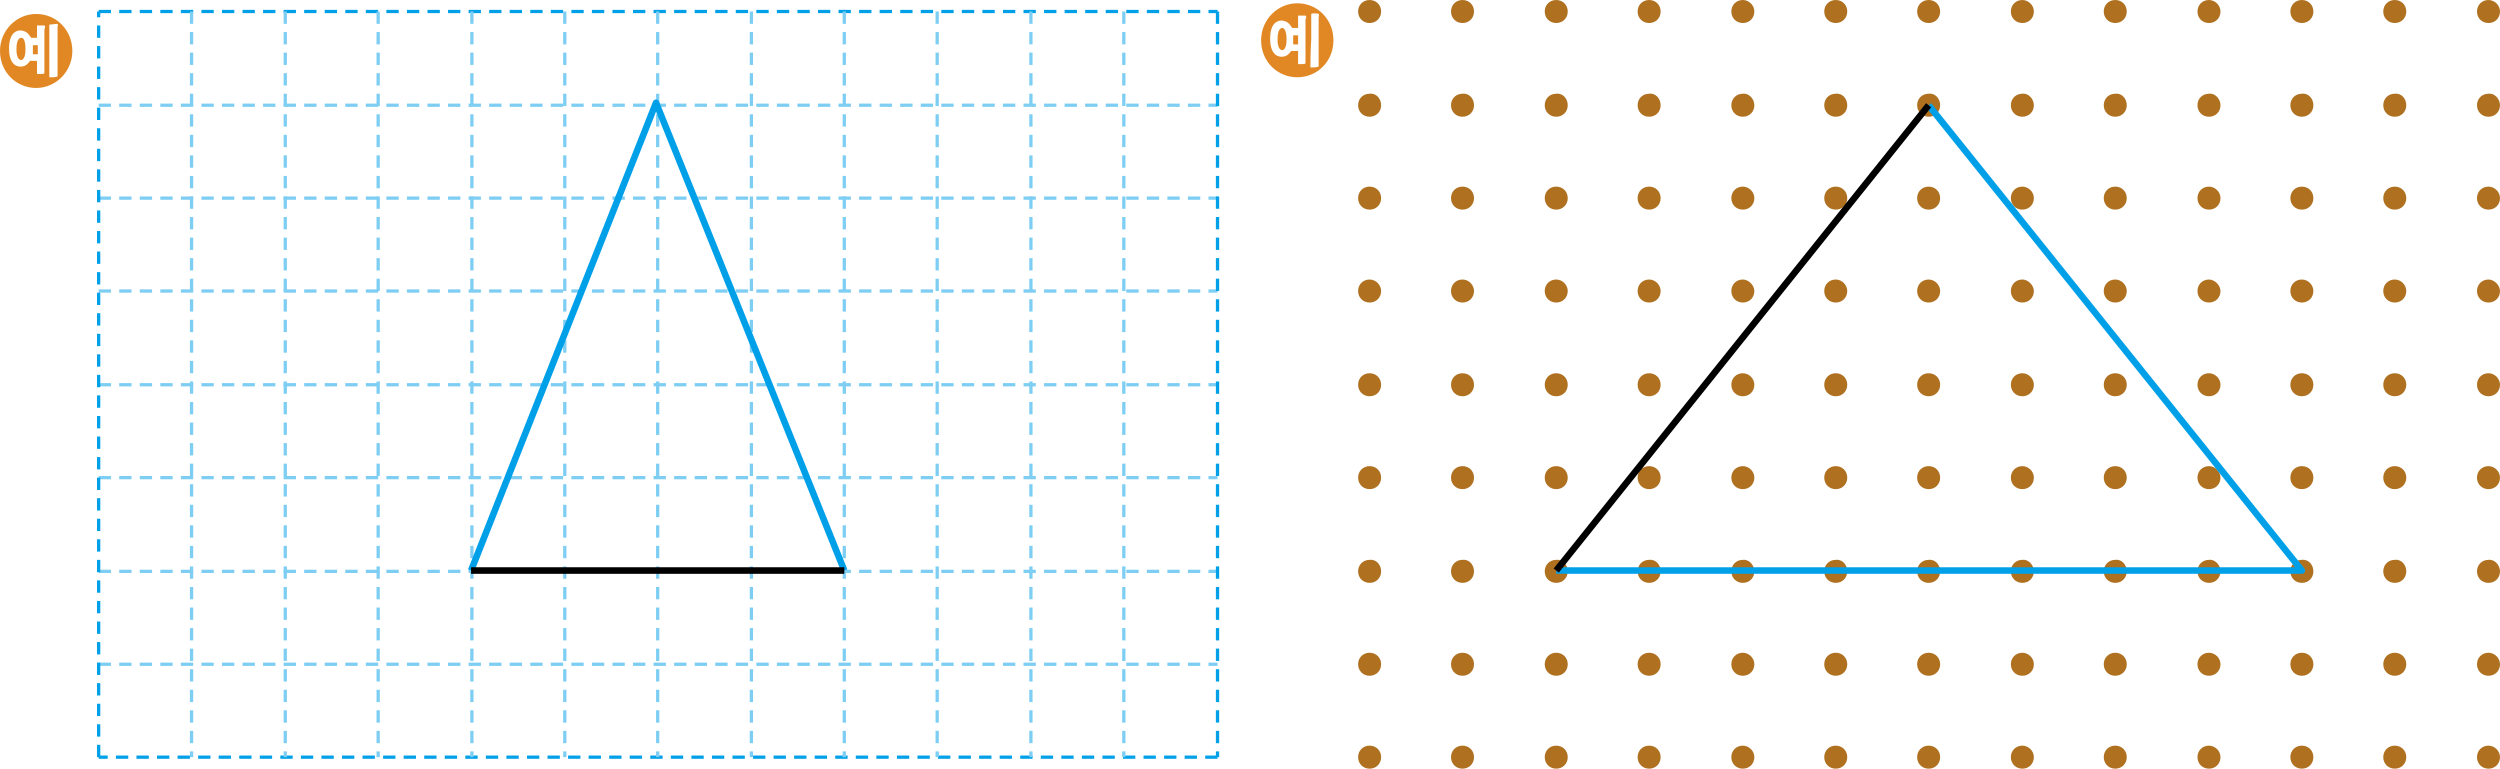 <?xml version="1.0" encoding="utf-8"?>
<!-- Generator: Adobe Illustrator 23.0.0, SVG Export Plug-In . SVG Version: 6.00 Build 0)  -->
<svg version="1.1" id="Layer_1" xmlns="http://www.w3.org/2000/svg" xmlns:xlink="http://www.w3.org/1999/xlink" x="0px" y="0px"
	 width="304.1px" height="93.5px" viewBox="0 0 304.1 93.5" style="enable-background:new 0 0 304.1 93.5;" xml:space="preserve">
<g>
	<path style="fill:#E18824;" d="M4.4,10.7C2,10.7,0,8.8,0,6.2c0-2.5,2-4.5,4.4-4.5c2.5,0,4.4,2,4.4,4.5C8.8,8.7,6.8,10.7,4.4,10.7z
		 M4.2,7.4c0.1,0,0.3,0,0.3,0l0,1.6c0,0,0.3,0,0.5,0c0.4,0,0.4-0.1,0.4-0.1c0,0,0-1.5,0-2.7V3.6c0-0.1,0.2-0.4,0-0.5
		c-0.1,0-0.9,0-0.9,0c0,0,0,0.4,0,0.7l0,0.8c0,0-0.2,0-0.3,0c-0.2,0-0.4,0-0.4,0c0,0-0.1-0.1-0.3-0.4c-0.3-0.4-0.8-0.5-1-0.5
		c-0.2,0-1.4,0-1.4,2.2c0,2.2,1.2,2.2,1.4,2.2c0.2,0,0.6,0,1-0.5c0.2-0.3,0.3-0.2,0.3-0.2C3.8,7.4,4.1,7.4,4.2,7.4z M3.1,6
		c0,1.3-0.5,1.3-0.5,1.3C2.5,7.3,2,7.3,2,6c0-1.4,0.5-1.4,0.6-1.4C2.7,4.6,3.1,4.6,3.1,6z M4.3,5.5c0.1,0,0.3,0,0.3,0v1.1
		c0,0-0.1,0-0.2,0c-0.1,0-0.3,0-0.4,0c0,0,0-0.3,0-0.5c0-0.2,0-0.6,0-0.6C4,5.5,4.1,5.5,4.3,5.5z M6,9.4c0,0,0.2,0,0.4,0
		c0.3,0,0.6-0.1,0.6-0.1c0,0,0-1.9,0-3.5c0-1,0-2.4,0-2.5c0-0.1,0.1-0.3,0-0.4C6.8,2.9,6,3,6,3l0,3C6,7.3,6,9.4,6,9.4z"/>
	<g>
		<defs>
			<rect id="SVGID_1_" x="11.8" y="1.2" width="136.5" height="91.1"/>
		</defs>
		<clipPath id="SVGID_2_">
			<use xlink:href="#SVGID_1_"  style="overflow:visible;"/>
		</clipPath>
		
			<line style="clip-path:url(#SVGID_2_);fill:none;stroke:#00A0E9;stroke-width:0.4;stroke-dasharray:1.5,1;" x1="12" y1="1.4" x2="148.1" y2="1.4"/>
		<path style="clip-path:url(#SVGID_2_);fill:none;stroke:#7ECEF4;stroke-width:0.4;stroke-dasharray:1.5,1;" d="M12,80.8h136.1
			 M12,69.5h136.1 M12,58.1h136.1 M12,46.8h136.1 M12,35.4h136.1 M12,12.8h136.1 M12,24.1h136.1"/>
		<path style="clip-path:url(#SVGID_2_);fill:none;stroke:#00A0E9;stroke-width:0.4;stroke-dasharray:1.5,1;" d="M148.1,1.4v90.7
			 M148.1,92.1H12"/>
		<path style="clip-path:url(#SVGID_2_);fill:none;stroke:#7ECEF4;stroke-width:0.4;stroke-dasharray:1.5,1;" d="M46,1.4v90.7
			 M68.7,1.4v90.7 M91.4,1.4v90.7 M136.7,1.4v90.7 M114,1.4v90.7 M23.3,1.4v90.7 M34.7,1.4v90.7 M57.4,1.4v90.7 M80,1.4v90.7
			 M102.7,1.4v90.7 M125.4,1.4v90.7"/>
		
			<line style="clip-path:url(#SVGID_2_);fill:none;stroke:#00A0E9;stroke-width:0.4;stroke-dasharray:1.5,1;" x1="12" y1="92.1" x2="12" y2="1.4"/>
	</g>
	<polyline style="fill:none;stroke:#00A0E9;stroke-width:0.8;stroke-linejoin:round;" points="57.3,69.4 79.8,12.5 102.7,69.4 	"/>
	<line style="fill:none;stroke:#000000;stroke-width:0.8;" x1="102.7" y1="69.4" x2="57.3" y2="69.4"/>
	<path style="fill:#E18824;" d="M157.8,9.4c-2.4,0-4.4-1.9-4.4-4.5c0-2.5,2-4.5,4.4-4.5c2.5,0,4.4,2,4.4,4.5
		C162.2,7.5,160.2,9.4,157.8,9.4z M157.6,6.2c0.1,0,0.3,0,0.3,0l0,1.6c0,0,0.3,0,0.5,0c0.4,0,0.4-0.1,0.4-0.1c0,0,0-1.5,0-2.7V2.4
		c0-0.1,0.2-0.4,0-0.5c-0.1,0-0.9,0-0.9,0c0,0,0,0.4,0,0.7l0,0.8c0,0-0.2,0-0.3,0c-0.2,0-0.4,0-0.4,0c0,0-0.1-0.1-0.3-0.4
		c-0.3-0.4-0.8-0.5-1-0.5c-0.2,0-1.4,0-1.4,2.2c0,2.2,1.2,2.2,1.4,2.2c0.2,0,0.6,0,1-0.5c0.2-0.3,0.3-0.2,0.3-0.2
		C157.2,6.2,157.5,6.2,157.6,6.2z M156.5,4.8c0,1.3-0.5,1.3-0.5,1.3c-0.1,0-0.6,0-0.6-1.3c0-1.4,0.5-1.4,0.6-1.4
		C156,3.4,156.5,3.4,156.5,4.8z M157.6,4.3c0.1,0,0.3,0,0.3,0v1.1c0,0-0.1,0-0.2,0c-0.1,0-0.3,0-0.4,0c0,0,0-0.3,0-0.5
		c0-0.2,0-0.6,0-0.6C157.3,4.3,157.5,4.3,157.6,4.3z M159.4,8.2c0,0,0.2,0,0.4,0c0.3,0,0.6-0.1,0.6-0.1c0,0,0-1.9,0-3.5
		c0-1,0-2.4,0-2.5c0-0.1,0.1-0.3,0-0.4c-0.1-0.1-0.9-0.1-0.9,0l0,3C159.4,6.1,159.4,8.2,159.4,8.2z"/>
	<g>
		<defs>
			<rect id="SVGID_3_" x="165.2" width="138.9" height="93.5"/>
		</defs>
		<clipPath id="SVGID_4_">
			<use xlink:href="#SVGID_3_"  style="overflow:visible;"/>
		</clipPath>
		<path style="clip-path:url(#SVGID_4_);fill:#AF7120;" d="M168,1.4c0,0.8-0.6,1.4-1.4,1.4c-0.8,0-1.4-0.6-1.4-1.4
			c0-0.8,0.6-1.4,1.4-1.4C167.4,0,168,0.6,168,1.4"/>
		<path style="clip-path:url(#SVGID_4_);fill:#AF7120;" d="M179.3,1.4c0,0.8-0.6,1.4-1.4,1.4c-0.8,0-1.4-0.6-1.4-1.4
			c0-0.8,0.6-1.4,1.4-1.4C178.7,0,179.3,0.6,179.3,1.4"/>
		<path style="clip-path:url(#SVGID_4_);fill:#AF7120;" d="M190.7,1.4c0,0.8-0.6,1.4-1.4,1.4c-0.8,0-1.4-0.6-1.4-1.4
			c0-0.8,0.6-1.4,1.4-1.4C190.1,0,190.7,0.6,190.7,1.4"/>
		<path style="clip-path:url(#SVGID_4_);fill:#AF7120;" d="M202,1.4c0,0.8-0.6,1.4-1.4,1.4c-0.8,0-1.4-0.6-1.4-1.4
			c0-0.8,0.6-1.4,1.4-1.4C201.4,0,202,0.6,202,1.4"/>
		<path style="clip-path:url(#SVGID_4_);fill:#AF7120;" d="M213.4,1.4c0,0.8-0.6,1.4-1.4,1.4c-0.8,0-1.4-0.6-1.4-1.4
			c0-0.8,0.6-1.4,1.4-1.4C212.7,0,213.4,0.6,213.4,1.4"/>
		<path style="clip-path:url(#SVGID_4_);fill:#AF7120;" d="M224.7,1.4c0,0.8-0.6,1.4-1.4,1.4c-0.8,0-1.4-0.6-1.4-1.4
			c0-0.8,0.6-1.4,1.4-1.4C224.1,0,224.7,0.6,224.7,1.4"/>
		<path style="clip-path:url(#SVGID_4_);fill:#AF7120;" d="M236,1.4c0,0.8-0.6,1.4-1.4,1.4c-0.8,0-1.4-0.6-1.4-1.4
			c0-0.8,0.6-1.4,1.4-1.4C235.4,0,236,0.6,236,1.4"/>
		<path style="clip-path:url(#SVGID_4_);fill:#AF7120;" d="M247.4,1.4c0,0.8-0.6,1.4-1.4,1.4c-0.8,0-1.4-0.6-1.4-1.4
			c0-0.8,0.6-1.4,1.4-1.4C246.7,0,247.4,0.6,247.4,1.4"/>
		<path style="clip-path:url(#SVGID_4_);fill:#AF7120;" d="M258.7,1.4c0,0.8-0.6,1.4-1.4,1.4c-0.8,0-1.4-0.6-1.4-1.4
			c0-0.8,0.6-1.4,1.4-1.4C258.1,0,258.7,0.6,258.7,1.4"/>
		<path style="clip-path:url(#SVGID_4_);fill:#AF7120;" d="M270.1,1.4c0,0.8-0.6,1.4-1.4,1.4c-0.8,0-1.4-0.6-1.4-1.4
			c0-0.8,0.6-1.4,1.4-1.4C269.4,0,270.1,0.6,270.1,1.4"/>
		<path style="clip-path:url(#SVGID_4_);fill:#AF7120;" d="M281.4,1.4c0,0.8-0.6,1.4-1.4,1.4c-0.8,0-1.4-0.6-1.4-1.4
			c0-0.8,0.6-1.4,1.4-1.4C280.8,0,281.4,0.6,281.4,1.4"/>
		<path style="clip-path:url(#SVGID_4_);fill:#AF7120;" d="M292.7,1.4c0,0.8-0.6,1.4-1.4,1.4c-0.8,0-1.4-0.6-1.4-1.4
			c0-0.8,0.6-1.4,1.4-1.4C292.1,0,292.7,0.6,292.7,1.4"/>
		<path style="clip-path:url(#SVGID_4_);fill:#AF7120;" d="M304.1,1.4c0,0.8-0.6,1.4-1.4,1.4c-0.8,0-1.4-0.6-1.4-1.4
			c0-0.8,0.6-1.4,1.4-1.4C303.4,0,304.1,0.6,304.1,1.4"/>
		<path style="clip-path:url(#SVGID_4_);fill:#AF7120;" d="M168,12.8c0,0.8-0.6,1.4-1.4,1.4c-0.8,0-1.4-0.6-1.4-1.4
			c0-0.8,0.6-1.4,1.4-1.4C167.4,11.3,168,12,168,12.8"/>
		<path style="clip-path:url(#SVGID_4_);fill:#AF7120;" d="M179.3,12.8c0,0.8-0.6,1.4-1.4,1.4c-0.8,0-1.4-0.6-1.4-1.4
			c0-0.8,0.6-1.4,1.4-1.4C178.7,11.3,179.3,12,179.3,12.8"/>
		<path style="clip-path:url(#SVGID_4_);fill:#AF7120;" d="M190.7,12.8c0,0.8-0.6,1.4-1.4,1.4c-0.8,0-1.4-0.6-1.4-1.4
			c0-0.8,0.6-1.4,1.4-1.4C190.1,11.3,190.7,12,190.7,12.8"/>
		<path style="clip-path:url(#SVGID_4_);fill:#AF7120;" d="M202,12.8c0,0.8-0.6,1.4-1.4,1.4c-0.8,0-1.4-0.6-1.4-1.4
			c0-0.8,0.6-1.4,1.4-1.4C201.4,11.3,202,12,202,12.8"/>
		<path style="clip-path:url(#SVGID_4_);fill:#AF7120;" d="M213.4,12.8c0,0.8-0.6,1.4-1.4,1.4c-0.8,0-1.4-0.6-1.4-1.4
			c0-0.8,0.6-1.4,1.4-1.4C212.7,11.3,213.4,12,213.4,12.8"/>
		<path style="clip-path:url(#SVGID_4_);fill:#AF7120;" d="M224.7,12.8c0,0.8-0.6,1.4-1.4,1.4c-0.8,0-1.4-0.6-1.4-1.4
			c0-0.8,0.6-1.4,1.4-1.4C224.1,11.3,224.7,12,224.7,12.8"/>
		<path style="clip-path:url(#SVGID_4_);fill:#AF7120;" d="M236,12.8c0,0.8-0.6,1.4-1.4,1.4c-0.8,0-1.4-0.6-1.4-1.4
			c0-0.8,0.6-1.4,1.4-1.4C235.4,11.3,236,12,236,12.8"/>
		<path style="clip-path:url(#SVGID_4_);fill:#AF7120;" d="M247.4,12.8c0,0.8-0.6,1.4-1.4,1.4c-0.8,0-1.4-0.6-1.4-1.4
			c0-0.8,0.6-1.4,1.4-1.4C246.7,11.3,247.4,12,247.4,12.8"/>
		<path style="clip-path:url(#SVGID_4_);fill:#AF7120;" d="M258.7,12.8c0,0.8-0.6,1.4-1.4,1.4c-0.8,0-1.4-0.6-1.4-1.4
			c0-0.8,0.6-1.4,1.4-1.4C258.1,11.3,258.7,12,258.7,12.8"/>
		<path style="clip-path:url(#SVGID_4_);fill:#AF7120;" d="M270.1,12.8c0,0.8-0.6,1.4-1.4,1.4c-0.8,0-1.4-0.6-1.4-1.4
			c0-0.8,0.6-1.4,1.4-1.4C269.4,11.3,270.1,12,270.1,12.8"/>
		<path style="clip-path:url(#SVGID_4_);fill:#AF7120;" d="M281.4,12.8c0,0.8-0.6,1.4-1.4,1.4c-0.8,0-1.4-0.6-1.4-1.4
			c0-0.8,0.6-1.4,1.4-1.4C280.8,11.3,281.4,12,281.4,12.8"/>
		<path style="clip-path:url(#SVGID_4_);fill:#AF7120;" d="M292.7,12.8c0,0.8-0.6,1.4-1.4,1.4c-0.8,0-1.4-0.6-1.4-1.4
			c0-0.8,0.6-1.4,1.4-1.4C292.1,11.3,292.7,12,292.7,12.8"/>
		<path style="clip-path:url(#SVGID_4_);fill:#AF7120;" d="M304.1,12.8c0,0.8-0.6,1.4-1.4,1.4c-0.8,0-1.4-0.6-1.4-1.4
			c0-0.8,0.6-1.4,1.4-1.4C303.4,11.3,304.1,12,304.1,12.8"/>
		<path style="clip-path:url(#SVGID_4_);fill:#AF7120;" d="M168,24.1c0,0.8-0.6,1.4-1.4,1.4c-0.8,0-1.4-0.6-1.4-1.4
			c0-0.8,0.6-1.4,1.4-1.4C167.4,22.7,168,23.3,168,24.1"/>
		<path style="clip-path:url(#SVGID_4_);fill:#AF7120;" d="M179.3,24.1c0,0.8-0.6,1.4-1.4,1.4c-0.8,0-1.4-0.6-1.4-1.4
			c0-0.8,0.6-1.4,1.4-1.4C178.7,22.7,179.3,23.3,179.3,24.1"/>
		<path style="clip-path:url(#SVGID_4_);fill:#AF7120;" d="M190.7,24.1c0,0.8-0.6,1.4-1.4,1.4c-0.8,0-1.4-0.6-1.4-1.4
			c0-0.8,0.6-1.4,1.4-1.4C190.1,22.7,190.7,23.3,190.7,24.1"/>
		<path style="clip-path:url(#SVGID_4_);fill:#AF7120;" d="M202,24.1c0,0.8-0.6,1.4-1.4,1.4c-0.8,0-1.4-0.6-1.4-1.4
			c0-0.8,0.6-1.4,1.4-1.4C201.4,22.7,202,23.3,202,24.1"/>
		<path style="clip-path:url(#SVGID_4_);fill:#AF7120;" d="M213.4,24.1c0,0.8-0.6,1.4-1.4,1.4c-0.8,0-1.4-0.6-1.4-1.4
			c0-0.8,0.6-1.4,1.4-1.4C212.7,22.7,213.4,23.3,213.4,24.1"/>
		<path style="clip-path:url(#SVGID_4_);fill:#AF7120;" d="M224.7,24.1c0,0.8-0.6,1.4-1.4,1.4c-0.8,0-1.4-0.6-1.4-1.4
			c0-0.8,0.6-1.4,1.4-1.4C224.1,22.7,224.7,23.3,224.7,24.1"/>
		<path style="clip-path:url(#SVGID_4_);fill:#AF7120;" d="M236,24.1c0,0.8-0.6,1.4-1.4,1.4c-0.8,0-1.4-0.6-1.4-1.4
			c0-0.8,0.6-1.4,1.4-1.4C235.4,22.7,236,23.3,236,24.1"/>
		<path style="clip-path:url(#SVGID_4_);fill:#AF7120;" d="M247.4,24.1c0,0.8-0.6,1.4-1.4,1.4c-0.8,0-1.4-0.6-1.4-1.4
			c0-0.8,0.6-1.4,1.4-1.4C246.7,22.7,247.4,23.3,247.4,24.1"/>
		<path style="clip-path:url(#SVGID_4_);fill:#AF7120;" d="M258.7,24.1c0,0.8-0.6,1.4-1.4,1.4c-0.8,0-1.4-0.6-1.4-1.4
			c0-0.8,0.6-1.4,1.4-1.4C258.1,22.7,258.7,23.3,258.7,24.1"/>
		<path style="clip-path:url(#SVGID_4_);fill:#AF7120;" d="M270.1,24.1c0,0.8-0.6,1.4-1.4,1.4c-0.8,0-1.4-0.6-1.4-1.4
			c0-0.8,0.6-1.4,1.4-1.4C269.4,22.7,270.1,23.3,270.1,24.1"/>
		<path style="clip-path:url(#SVGID_4_);fill:#AF7120;" d="M281.4,24.1c0,0.8-0.6,1.4-1.4,1.4c-0.8,0-1.4-0.6-1.4-1.4
			c0-0.8,0.6-1.4,1.4-1.4C280.8,22.7,281.4,23.3,281.4,24.1"/>
		<path style="clip-path:url(#SVGID_4_);fill:#AF7120;" d="M292.7,24.1c0,0.8-0.6,1.4-1.4,1.4c-0.8,0-1.4-0.6-1.4-1.4
			c0-0.8,0.6-1.4,1.4-1.4C292.1,22.7,292.7,23.3,292.7,24.1"/>
		<path style="clip-path:url(#SVGID_4_);fill:#AF7120;" d="M304.1,24.1c0,0.8-0.6,1.4-1.4,1.4c-0.8,0-1.4-0.6-1.4-1.4
			c0-0.8,0.6-1.4,1.4-1.4C303.4,22.7,304.1,23.3,304.1,24.1"/>
		<path style="clip-path:url(#SVGID_4_);fill:#AF7120;" d="M168,35.4c0,0.8-0.6,1.4-1.4,1.4c-0.8,0-1.4-0.6-1.4-1.4
			c0-0.8,0.6-1.4,1.4-1.4C167.4,34,168,34.7,168,35.4"/>
		<path style="clip-path:url(#SVGID_4_);fill:#AF7120;" d="M179.3,35.4c0,0.8-0.6,1.4-1.4,1.4c-0.8,0-1.4-0.6-1.4-1.4
			c0-0.8,0.6-1.4,1.4-1.4C178.7,34,179.3,34.7,179.3,35.4"/>
		<path style="clip-path:url(#SVGID_4_);fill:#AF7120;" d="M190.7,35.4c0,0.8-0.6,1.4-1.4,1.4c-0.8,0-1.4-0.6-1.4-1.4
			c0-0.8,0.6-1.4,1.4-1.4C190.1,34,190.7,34.7,190.7,35.4"/>
		<path style="clip-path:url(#SVGID_4_);fill:#AF7120;" d="M202,35.4c0,0.8-0.6,1.4-1.4,1.4c-0.8,0-1.4-0.6-1.4-1.4
			c0-0.8,0.6-1.4,1.4-1.4C201.4,34,202,34.7,202,35.4"/>
		<path style="clip-path:url(#SVGID_4_);fill:#AF7120;" d="M213.4,35.4c0,0.8-0.6,1.4-1.4,1.4c-0.8,0-1.4-0.6-1.4-1.4
			c0-0.8,0.6-1.4,1.4-1.4C212.7,34,213.4,34.7,213.4,35.4"/>
		<path style="clip-path:url(#SVGID_4_);fill:#AF7120;" d="M224.7,35.4c0,0.8-0.6,1.4-1.4,1.4c-0.8,0-1.4-0.6-1.4-1.4
			c0-0.8,0.6-1.4,1.4-1.4C224.1,34,224.7,34.7,224.7,35.4"/>
		<path style="clip-path:url(#SVGID_4_);fill:#AF7120;" d="M236,35.4c0,0.8-0.6,1.4-1.4,1.4c-0.8,0-1.4-0.6-1.4-1.4
			c0-0.8,0.6-1.4,1.4-1.4C235.4,34,236,34.7,236,35.4"/>
		<path style="clip-path:url(#SVGID_4_);fill:#AF7120;" d="M247.4,35.4c0,0.8-0.6,1.4-1.4,1.4c-0.8,0-1.4-0.6-1.4-1.4
			c0-0.8,0.6-1.4,1.4-1.4C246.7,34,247.4,34.7,247.4,35.4"/>
		<path style="clip-path:url(#SVGID_4_);fill:#AF7120;" d="M258.7,35.4c0,0.8-0.6,1.4-1.4,1.4c-0.8,0-1.4-0.6-1.4-1.4
			c0-0.8,0.6-1.4,1.4-1.4C258.1,34,258.7,34.7,258.7,35.4"/>
		<path style="clip-path:url(#SVGID_4_);fill:#AF7120;" d="M270.1,35.4c0,0.8-0.6,1.4-1.4,1.4c-0.8,0-1.4-0.6-1.4-1.4
			c0-0.8,0.6-1.4,1.4-1.4C269.4,34,270.1,34.7,270.1,35.4"/>
		<path style="clip-path:url(#SVGID_4_);fill:#AF7120;" d="M281.4,35.4c0,0.8-0.6,1.4-1.4,1.4c-0.8,0-1.4-0.6-1.4-1.4
			c0-0.8,0.6-1.4,1.4-1.4C280.8,34,281.4,34.7,281.4,35.4"/>
		<path style="clip-path:url(#SVGID_4_);fill:#AF7120;" d="M292.7,35.4c0,0.8-0.6,1.4-1.4,1.4c-0.8,0-1.4-0.6-1.4-1.4
			c0-0.8,0.6-1.4,1.4-1.4C292.1,34,292.7,34.7,292.7,35.4"/>
		<path style="clip-path:url(#SVGID_4_);fill:#AF7120;" d="M304.1,35.4c0,0.8-0.6,1.4-1.4,1.4c-0.8,0-1.4-0.6-1.4-1.4
			c0-0.8,0.6-1.4,1.4-1.4C303.4,34,304.1,34.7,304.1,35.4"/>
		<path style="clip-path:url(#SVGID_4_);fill:#AF7120;" d="M168,46.8c0,0.8-0.6,1.4-1.4,1.4c-0.8,0-1.4-0.6-1.4-1.4
			c0-0.8,0.6-1.4,1.4-1.4C167.4,45.4,168,46,168,46.8"/>
		<path style="clip-path:url(#SVGID_4_);fill:#AF7120;" d="M179.3,46.8c0,0.8-0.6,1.4-1.4,1.4c-0.8,0-1.4-0.6-1.4-1.4
			c0-0.8,0.6-1.4,1.4-1.4C178.7,45.4,179.3,46,179.3,46.8"/>
		<path style="clip-path:url(#SVGID_4_);fill:#AF7120;" d="M190.7,46.8c0,0.8-0.6,1.4-1.4,1.4c-0.8,0-1.4-0.6-1.4-1.4
			c0-0.8,0.6-1.4,1.4-1.4C190.1,45.4,190.7,46,190.7,46.8"/>
		<path style="clip-path:url(#SVGID_4_);fill:#AF7120;" d="M202,46.8c0,0.8-0.6,1.4-1.4,1.4c-0.8,0-1.4-0.6-1.4-1.4
			c0-0.8,0.6-1.4,1.4-1.4C201.4,45.4,202,46,202,46.8"/>
		<path style="clip-path:url(#SVGID_4_);fill:#AF7120;" d="M213.4,46.8c0,0.8-0.6,1.4-1.4,1.4c-0.8,0-1.4-0.6-1.4-1.4
			c0-0.8,0.6-1.4,1.4-1.4C212.7,45.4,213.4,46,213.4,46.8"/>
		<path style="clip-path:url(#SVGID_4_);fill:#AF7120;" d="M224.7,46.8c0,0.8-0.6,1.4-1.4,1.4c-0.8,0-1.4-0.6-1.4-1.4
			c0-0.8,0.6-1.4,1.4-1.4C224.1,45.4,224.7,46,224.7,46.8"/>
		<path style="clip-path:url(#SVGID_4_);fill:#AF7120;" d="M236,46.8c0,0.8-0.6,1.4-1.4,1.4c-0.8,0-1.4-0.6-1.4-1.4
			c0-0.8,0.6-1.4,1.4-1.4C235.4,45.4,236,46,236,46.8"/>
		<path style="clip-path:url(#SVGID_4_);fill:#AF7120;" d="M247.4,46.8c0,0.8-0.6,1.4-1.4,1.4c-0.8,0-1.4-0.6-1.4-1.4
			c0-0.8,0.6-1.4,1.4-1.4C246.7,45.4,247.4,46,247.4,46.8"/>
		<path style="clip-path:url(#SVGID_4_);fill:#AF7120;" d="M258.7,46.8c0,0.8-0.6,1.4-1.4,1.4c-0.8,0-1.4-0.6-1.4-1.4
			c0-0.8,0.6-1.4,1.4-1.4C258.1,45.4,258.7,46,258.7,46.8"/>
		<path style="clip-path:url(#SVGID_4_);fill:#AF7120;" d="M270.1,46.8c0,0.8-0.6,1.4-1.4,1.4c-0.8,0-1.4-0.6-1.4-1.4
			c0-0.8,0.6-1.4,1.4-1.4C269.4,45.4,270.1,46,270.1,46.8"/>
		<path style="clip-path:url(#SVGID_4_);fill:#AF7120;" d="M281.4,46.8c0,0.8-0.6,1.4-1.4,1.4c-0.8,0-1.4-0.6-1.4-1.4
			c0-0.8,0.6-1.4,1.4-1.4C280.8,45.4,281.4,46,281.4,46.8"/>
		<path style="clip-path:url(#SVGID_4_);fill:#AF7120;" d="M292.7,46.8c0,0.8-0.6,1.4-1.4,1.4c-0.8,0-1.4-0.6-1.4-1.4
			c0-0.8,0.6-1.4,1.4-1.4C292.1,45.4,292.7,46,292.7,46.8"/>
		<path style="clip-path:url(#SVGID_4_);fill:#AF7120;" d="M304.1,46.8c0,0.8-0.6,1.4-1.4,1.4c-0.8,0-1.4-0.6-1.4-1.4
			c0-0.8,0.6-1.4,1.4-1.4C303.4,45.4,304.1,46,304.1,46.8"/>
		<path style="clip-path:url(#SVGID_4_);fill:#AF7120;" d="M168,58.1c0,0.8-0.6,1.4-1.4,1.4c-0.8,0-1.4-0.6-1.4-1.4
			c0-0.8,0.6-1.4,1.4-1.4C167.4,56.7,168,57.3,168,58.1"/>
		<path style="clip-path:url(#SVGID_4_);fill:#AF7120;" d="M179.3,58.1c0,0.8-0.6,1.4-1.4,1.4c-0.8,0-1.4-0.6-1.4-1.4
			c0-0.8,0.6-1.4,1.4-1.4C178.7,56.7,179.3,57.3,179.3,58.1"/>
		<path style="clip-path:url(#SVGID_4_);fill:#AF7120;" d="M190.7,58.1c0,0.8-0.6,1.4-1.4,1.4c-0.8,0-1.4-0.6-1.4-1.4
			c0-0.8,0.6-1.4,1.4-1.4C190.1,56.7,190.7,57.3,190.7,58.1"/>
		<path style="clip-path:url(#SVGID_4_);fill:#AF7120;" d="M202,58.1c0,0.8-0.6,1.4-1.4,1.4c-0.8,0-1.4-0.6-1.4-1.4
			c0-0.8,0.6-1.4,1.4-1.4C201.4,56.7,202,57.3,202,58.1"/>
		<path style="clip-path:url(#SVGID_4_);fill:#AF7120;" d="M213.4,58.1c0,0.8-0.6,1.4-1.4,1.4c-0.8,0-1.4-0.6-1.4-1.4
			c0-0.8,0.6-1.4,1.4-1.4C212.7,56.7,213.4,57.3,213.4,58.1"/>
		<path style="clip-path:url(#SVGID_4_);fill:#AF7120;" d="M224.7,58.1c0,0.8-0.6,1.4-1.4,1.4c-0.8,0-1.4-0.6-1.4-1.4
			c0-0.8,0.6-1.4,1.4-1.4C224.1,56.7,224.7,57.3,224.7,58.1"/>
		<path style="clip-path:url(#SVGID_4_);fill:#AF7120;" d="M236,58.1c0,0.8-0.6,1.4-1.4,1.4c-0.8,0-1.4-0.6-1.4-1.4
			c0-0.8,0.6-1.4,1.4-1.4C235.4,56.7,236,57.3,236,58.1"/>
		<path style="clip-path:url(#SVGID_4_);fill:#AF7120;" d="M247.4,58.1c0,0.8-0.6,1.4-1.4,1.4c-0.8,0-1.4-0.6-1.4-1.4
			c0-0.8,0.6-1.4,1.4-1.4C246.7,56.7,247.4,57.3,247.4,58.1"/>
		<path style="clip-path:url(#SVGID_4_);fill:#AF7120;" d="M258.7,58.1c0,0.8-0.6,1.4-1.4,1.4c-0.8,0-1.4-0.6-1.4-1.4
			c0-0.8,0.6-1.4,1.4-1.4C258.1,56.7,258.7,57.3,258.7,58.1"/>
		<path style="clip-path:url(#SVGID_4_);fill:#AF7120;" d="M270.1,58.1c0,0.8-0.6,1.4-1.4,1.4c-0.8,0-1.4-0.6-1.4-1.4
			c0-0.8,0.6-1.4,1.4-1.4C269.4,56.7,270.1,57.3,270.1,58.1"/>
		<path style="clip-path:url(#SVGID_4_);fill:#AF7120;" d="M281.4,58.1c0,0.8-0.6,1.4-1.4,1.4c-0.8,0-1.4-0.6-1.4-1.4
			c0-0.8,0.6-1.4,1.4-1.4C280.8,56.7,281.4,57.3,281.4,58.1"/>
		<path style="clip-path:url(#SVGID_4_);fill:#AF7120;" d="M292.7,58.1c0,0.8-0.6,1.4-1.4,1.4c-0.8,0-1.4-0.6-1.4-1.4
			c0-0.8,0.6-1.4,1.4-1.4C292.1,56.7,292.7,57.3,292.7,58.1"/>
		<path style="clip-path:url(#SVGID_4_);fill:#AF7120;" d="M304.1,58.1c0,0.8-0.6,1.4-1.4,1.4c-0.8,0-1.4-0.6-1.4-1.4
			c0-0.8,0.6-1.4,1.4-1.4C303.4,56.7,304.1,57.3,304.1,58.1"/>
		<path style="clip-path:url(#SVGID_4_);fill:#AF7120;" d="M168,69.5c0,0.8-0.6,1.4-1.4,1.4c-0.8,0-1.4-0.6-1.4-1.4
			c0-0.8,0.6-1.4,1.4-1.4C167.4,68,168,68.7,168,69.5"/>
		<path style="clip-path:url(#SVGID_4_);fill:#AF7120;" d="M179.3,69.5c0,0.8-0.6,1.4-1.4,1.4c-0.8,0-1.4-0.6-1.4-1.4
			c0-0.8,0.6-1.4,1.4-1.4C178.7,68,179.3,68.7,179.3,69.5"/>
		<path style="clip-path:url(#SVGID_4_);fill:#AF7120;" d="M190.7,69.5c0,0.8-0.6,1.4-1.4,1.4c-0.8,0-1.4-0.6-1.4-1.4
			c0-0.8,0.6-1.4,1.4-1.4C190.1,68,190.7,68.7,190.7,69.5"/>
		<path style="clip-path:url(#SVGID_4_);fill:#AF7120;" d="M202,69.5c0,0.8-0.6,1.4-1.4,1.4c-0.8,0-1.4-0.6-1.4-1.4
			c0-0.8,0.6-1.4,1.4-1.4C201.4,68,202,68.7,202,69.5"/>
		<path style="clip-path:url(#SVGID_4_);fill:#AF7120;" d="M213.4,69.5c0,0.8-0.6,1.4-1.4,1.4c-0.8,0-1.4-0.6-1.4-1.4
			c0-0.8,0.6-1.4,1.4-1.4C212.7,68,213.4,68.7,213.4,69.5"/>
		<path style="clip-path:url(#SVGID_4_);fill:#AF7120;" d="M224.7,69.5c0,0.8-0.6,1.4-1.4,1.4c-0.8,0-1.4-0.6-1.4-1.4
			c0-0.8,0.6-1.4,1.4-1.4C224.1,68,224.7,68.7,224.7,69.5"/>
		<path style="clip-path:url(#SVGID_4_);fill:#AF7120;" d="M236,69.5c0,0.8-0.6,1.4-1.4,1.4c-0.8,0-1.4-0.6-1.4-1.4
			c0-0.8,0.6-1.4,1.4-1.4C235.4,68,236,68.7,236,69.5"/>
		<path style="clip-path:url(#SVGID_4_);fill:#AF7120;" d="M247.4,69.5c0,0.8-0.6,1.4-1.4,1.4c-0.8,0-1.4-0.6-1.4-1.4
			c0-0.8,0.6-1.4,1.4-1.4C246.7,68,247.4,68.7,247.4,69.5"/>
		<path style="clip-path:url(#SVGID_4_);fill:#AF7120;" d="M258.7,69.5c0,0.8-0.6,1.4-1.4,1.4c-0.8,0-1.4-0.6-1.4-1.4
			c0-0.8,0.6-1.4,1.4-1.4C258.1,68,258.7,68.7,258.7,69.5"/>
		<path style="clip-path:url(#SVGID_4_);fill:#AF7120;" d="M270.1,69.5c0,0.8-0.6,1.4-1.4,1.4c-0.8,0-1.4-0.6-1.4-1.4
			c0-0.8,0.6-1.4,1.4-1.4C269.4,68,270.1,68.7,270.1,69.5"/>
		<path style="clip-path:url(#SVGID_4_);fill:#AF7120;" d="M281.4,69.5c0,0.8-0.6,1.4-1.4,1.4c-0.8,0-1.4-0.6-1.4-1.4
			c0-0.8,0.6-1.4,1.4-1.4C280.8,68,281.4,68.7,281.4,69.5"/>
		<path style="clip-path:url(#SVGID_4_);fill:#AF7120;" d="M292.7,69.5c0,0.8-0.6,1.4-1.4,1.4c-0.8,0-1.4-0.6-1.4-1.4
			c0-0.8,0.6-1.4,1.4-1.4C292.1,68,292.7,68.7,292.7,69.5"/>
		<path style="clip-path:url(#SVGID_4_);fill:#AF7120;" d="M304.1,69.5c0,0.8-0.6,1.4-1.4,1.4c-0.8,0-1.4-0.6-1.4-1.4
			c0-0.8,0.6-1.4,1.4-1.4C303.4,68,304.1,68.7,304.1,69.5"/>
		<path style="clip-path:url(#SVGID_4_);fill:#AF7120;" d="M168,80.8c0,0.8-0.6,1.4-1.4,1.4c-0.8,0-1.4-0.6-1.4-1.4
			c0-0.8,0.6-1.4,1.4-1.4C167.4,79.4,168,80,168,80.8"/>
		<path style="clip-path:url(#SVGID_4_);fill:#AF7120;" d="M179.3,80.8c0,0.8-0.6,1.4-1.4,1.4c-0.8,0-1.4-0.6-1.4-1.4
			c0-0.8,0.6-1.4,1.4-1.4C178.7,79.4,179.3,80,179.3,80.8"/>
		<path style="clip-path:url(#SVGID_4_);fill:#AF7120;" d="M190.7,80.8c0,0.8-0.6,1.4-1.4,1.4c-0.8,0-1.4-0.6-1.4-1.4
			c0-0.8,0.6-1.4,1.4-1.4C190.1,79.4,190.7,80,190.7,80.8"/>
		<path style="clip-path:url(#SVGID_4_);fill:#AF7120;" d="M202,80.8c0,0.8-0.6,1.4-1.4,1.4c-0.8,0-1.4-0.6-1.4-1.4
			c0-0.8,0.6-1.4,1.4-1.4C201.4,79.4,202,80,202,80.8"/>
		<path style="clip-path:url(#SVGID_4_);fill:#AF7120;" d="M213.4,80.8c0,0.8-0.6,1.4-1.4,1.4c-0.8,0-1.4-0.6-1.4-1.4
			c0-0.8,0.6-1.4,1.4-1.4C212.7,79.4,213.4,80,213.4,80.8"/>
		<path style="clip-path:url(#SVGID_4_);fill:#AF7120;" d="M224.7,80.8c0,0.8-0.6,1.4-1.4,1.4c-0.8,0-1.4-0.6-1.4-1.4
			c0-0.8,0.6-1.4,1.4-1.4C224.1,79.4,224.7,80,224.7,80.8"/>
		<path style="clip-path:url(#SVGID_4_);fill:#AF7120;" d="M236,80.8c0,0.8-0.6,1.4-1.4,1.4c-0.8,0-1.4-0.6-1.4-1.4
			c0-0.8,0.6-1.4,1.4-1.4C235.4,79.4,236,80,236,80.8"/>
		<path style="clip-path:url(#SVGID_4_);fill:#AF7120;" d="M247.4,80.8c0,0.8-0.6,1.4-1.4,1.4c-0.8,0-1.4-0.6-1.4-1.4
			c0-0.8,0.6-1.4,1.4-1.4C246.7,79.4,247.4,80,247.4,80.8"/>
		<path style="clip-path:url(#SVGID_4_);fill:#AF7120;" d="M258.7,80.8c0,0.8-0.6,1.4-1.4,1.4c-0.8,0-1.4-0.6-1.4-1.4
			c0-0.8,0.6-1.4,1.4-1.4C258.1,79.4,258.7,80,258.7,80.8"/>
		<path style="clip-path:url(#SVGID_4_);fill:#AF7120;" d="M270.1,80.8c0,0.8-0.6,1.4-1.4,1.4c-0.8,0-1.4-0.6-1.4-1.4
			c0-0.8,0.6-1.4,1.4-1.4C269.4,79.4,270.1,80,270.1,80.8"/>
		<path style="clip-path:url(#SVGID_4_);fill:#AF7120;" d="M281.4,80.8c0,0.8-0.6,1.4-1.4,1.4c-0.8,0-1.4-0.6-1.4-1.4
			c0-0.8,0.6-1.4,1.4-1.4C280.8,79.4,281.4,80,281.4,80.8"/>
		<path style="clip-path:url(#SVGID_4_);fill:#AF7120;" d="M292.7,80.8c0,0.8-0.6,1.4-1.4,1.4c-0.8,0-1.4-0.6-1.4-1.4
			c0-0.8,0.6-1.4,1.4-1.4C292.1,79.4,292.7,80,292.7,80.8"/>
		<path style="clip-path:url(#SVGID_4_);fill:#AF7120;" d="M304.1,80.8c0,0.8-0.6,1.4-1.4,1.4c-0.8,0-1.4-0.6-1.4-1.4
			c0-0.8,0.6-1.4,1.4-1.4C303.4,79.4,304.1,80,304.1,80.8"/>
		<path style="clip-path:url(#SVGID_4_);fill:#AF7120;" d="M168,92.1c0,0.8-0.6,1.4-1.4,1.4c-0.8,0-1.4-0.6-1.4-1.4
			c0-0.8,0.6-1.4,1.4-1.4C167.4,90.7,168,91.3,168,92.1"/>
		<path style="clip-path:url(#SVGID_4_);fill:#AF7120;" d="M179.3,92.1c0,0.8-0.6,1.4-1.4,1.4c-0.8,0-1.4-0.6-1.4-1.4
			c0-0.8,0.6-1.4,1.4-1.4C178.7,90.7,179.3,91.3,179.3,92.1"/>
		<path style="clip-path:url(#SVGID_4_);fill:#AF7120;" d="M190.7,92.1c0,0.8-0.6,1.4-1.4,1.4c-0.8,0-1.4-0.6-1.4-1.4
			c0-0.8,0.6-1.4,1.4-1.4C190.1,90.7,190.7,91.3,190.7,92.1"/>
		<path style="clip-path:url(#SVGID_4_);fill:#AF7120;" d="M202,92.1c0,0.8-0.6,1.4-1.4,1.4c-0.8,0-1.4-0.6-1.4-1.4
			c0-0.8,0.6-1.4,1.4-1.4C201.4,90.7,202,91.3,202,92.1"/>
		<path style="clip-path:url(#SVGID_4_);fill:#AF7120;" d="M213.4,92.1c0,0.8-0.6,1.4-1.4,1.4c-0.8,0-1.4-0.6-1.4-1.4
			c0-0.8,0.6-1.4,1.4-1.4C212.7,90.7,213.4,91.3,213.4,92.1"/>
		<path style="clip-path:url(#SVGID_4_);fill:#AF7120;" d="M224.7,92.1c0,0.8-0.6,1.4-1.4,1.4c-0.8,0-1.4-0.6-1.4-1.4
			c0-0.8,0.6-1.4,1.4-1.4C224.1,90.7,224.7,91.3,224.7,92.1"/>
		<path style="clip-path:url(#SVGID_4_);fill:#AF7120;" d="M236,92.1c0,0.8-0.6,1.4-1.4,1.4c-0.8,0-1.4-0.6-1.4-1.4
			c0-0.8,0.6-1.4,1.4-1.4C235.4,90.7,236,91.3,236,92.1"/>
		<path style="clip-path:url(#SVGID_4_);fill:#AF7120;" d="M247.4,92.1c0,0.8-0.6,1.4-1.4,1.4c-0.8,0-1.4-0.6-1.4-1.4
			c0-0.8,0.6-1.4,1.4-1.4C246.7,90.7,247.4,91.3,247.4,92.1"/>
		<path style="clip-path:url(#SVGID_4_);fill:#AF7120;" d="M258.7,92.1c0,0.8-0.6,1.4-1.4,1.4c-0.8,0-1.4-0.6-1.4-1.4
			c0-0.8,0.6-1.4,1.4-1.4C258.1,90.7,258.7,91.3,258.7,92.1"/>
		<path style="clip-path:url(#SVGID_4_);fill:#AF7120;" d="M270.1,92.1c0,0.8-0.6,1.4-1.4,1.4c-0.8,0-1.4-0.6-1.4-1.4
			c0-0.8,0.6-1.4,1.4-1.4C269.4,90.7,270.1,91.3,270.1,92.1"/>
		<path style="clip-path:url(#SVGID_4_);fill:#AF7120;" d="M281.4,92.1c0,0.8-0.6,1.4-1.4,1.4c-0.8,0-1.4-0.6-1.4-1.4
			c0-0.8,0.6-1.4,1.4-1.4C280.8,90.7,281.4,91.3,281.4,92.1"/>
		<path style="clip-path:url(#SVGID_4_);fill:#AF7120;" d="M292.7,92.1c0,0.8-0.6,1.4-1.4,1.4c-0.8,0-1.4-0.6-1.4-1.4
			c0-0.8,0.6-1.4,1.4-1.4C292.1,90.7,292.7,91.3,292.7,92.1"/>
		<path style="clip-path:url(#SVGID_4_);fill:#AF7120;" d="M304.1,92.1c0,0.8-0.6,1.4-1.4,1.4c-0.8,0-1.4-0.6-1.4-1.4
			c0-0.8,0.6-1.4,1.4-1.4C303.4,90.7,304.1,91.3,304.1,92.1"/>
		<polyline style="clip-path:url(#SVGID_4_);fill:none;stroke:#00A0E9;stroke-width:0.8;stroke-linejoin:round;" points="
			189.3,69.4 280,69.4 234.6,12.8 		"/>
		<line style="clip-path:url(#SVGID_4_);fill:none;stroke:#000000;stroke-width:0.8;" x1="234.6" y1="12.8" x2="189.3" y2="69.4"/>
	</g>
</g>
</svg>

